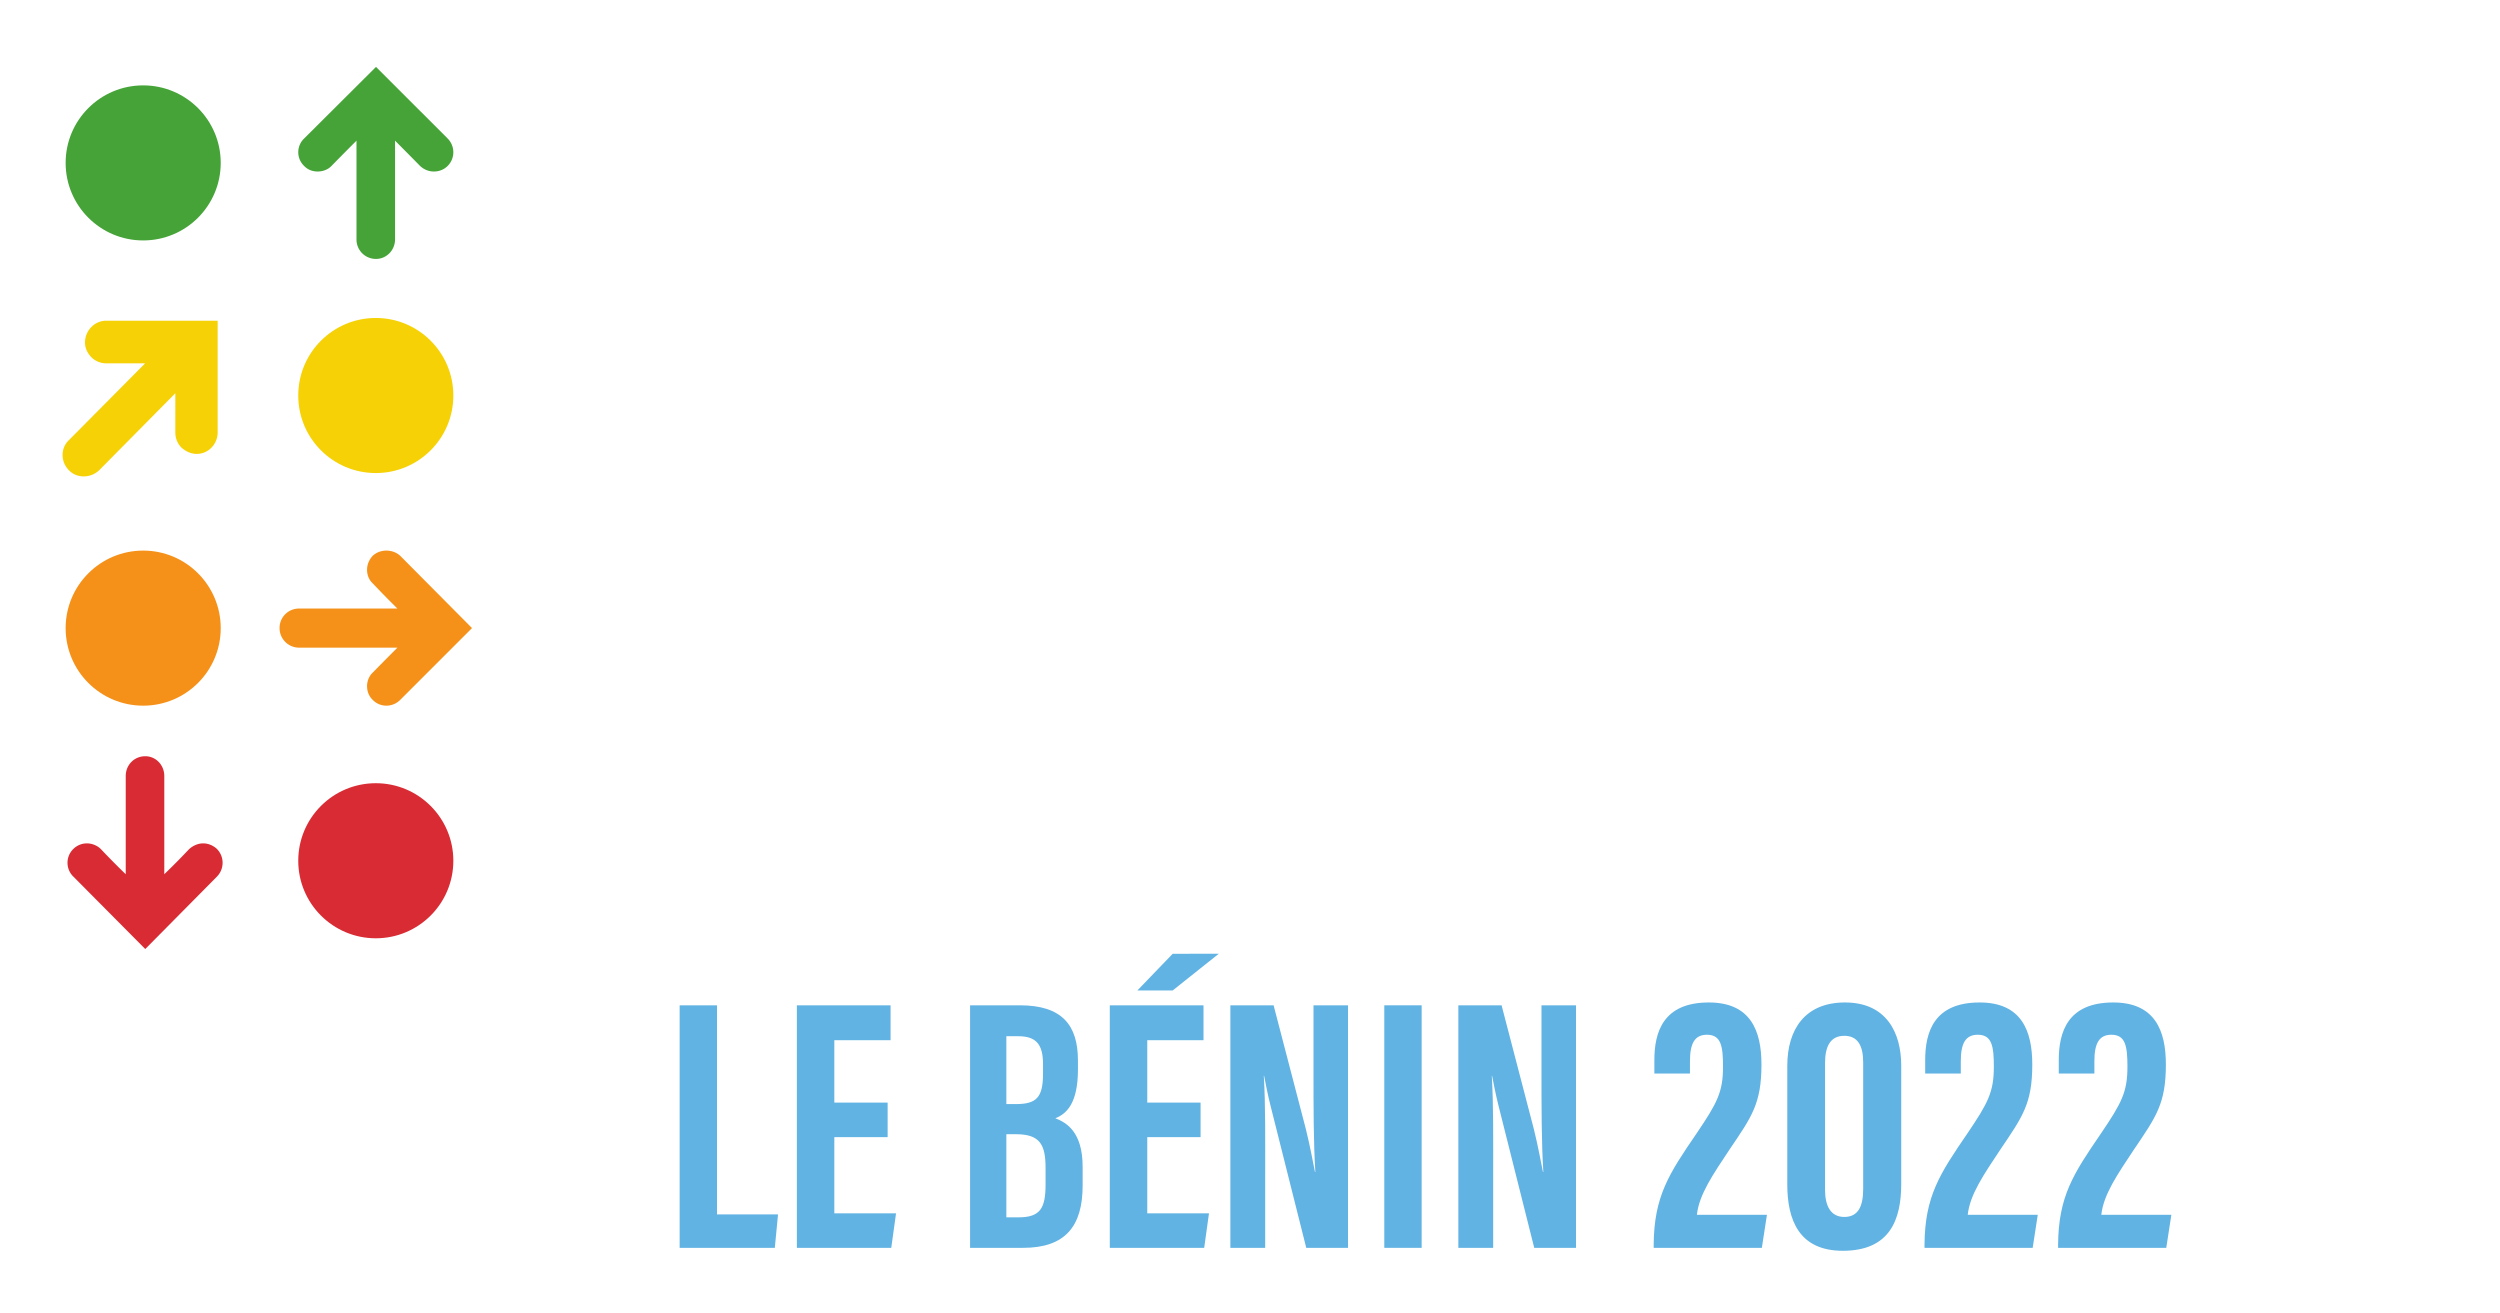 <svg xmlns="http://www.w3.org/2000/svg" xmlns:xlink="http://www.w3.org/1999/xlink" width="532.551" height="279.776" version="1.2" viewBox="0 0 399.413 209.832"><defs><symbol id="a" overflow="visible"><path d="M2.61 0h5.968v-17.344h1.39c3.485 0 4.063 1.11 4.063 5.797 0 2.844-.047 9.235.406 11.547h5.797c-.39-2.313-.343-8.64-.343-11.89 0-5.282-1.328-6.907-3.532-7.954 1.453-.625 3.938-2.14 3.938-8.11v-1.452c0-6.953-3.485-9.344-9.39-9.344H2.608Zm5.968-33.813h1.688c3.421 0 4 1.797 4 4.813v1.328c0 4.235-1.157 5.406-4.297 5.406h-1.39Zm0 0"/></symbol><symbol id="b" overflow="visible"><path d="M13.797-10.375 15.312 0h6.266l-6.5-38.75H6.672L.406 0H6.5l1.328-10.375zm-5.219-5.453c.766-5.75 1.985-14.047 2.094-17.235h.234c.469 4.36 1.281 10.61 2.203 17.235zm0 0"/></symbol><symbol id="c" overflow="visible"><path d="M2.61 0h5.968v-15.953h2.328c7.36 0 9.625-4.235 9.625-10.61v-2.265c0-6.906-3.125-9.922-9.281-9.922H2.61Zm5.968-33.813h2.203c3.313 0 3.828 2.313 3.828 5.157v1.86c0 3.827-.625 5.968-4.406 5.968H8.578zm0 0"/></symbol><symbol id="d" overflow="visible"><path d="M11.313-39.328c-5.797 0-9.516 3.422-9.516 10.844v18.218c0 7.25 2.844 10.844 9.11 10.844 6.609 0 9.734-3.531 9.734-10.953v-18.11c0-7.421-3.47-10.843-9.328-10.843zm-.126 5.453c2.438 0 3.376 1.688 3.376 4.766v19.484c0 3.36-1.047 4.813-3.376 4.813-2.14 0-3.296-1.516-3.296-4.75v-19.5c0-3.25 1.156-4.813 3.296-4.813zm0 0"/></symbol><symbol id="e" overflow="visible"><path d="M6.203 0h5.984v-33.172h6.25v-5.578H0v5.578h6.203zm0 0"/></symbol><symbol id="g" overflow="visible"><path d="M.75-11.422v2.313C.75-4 2.5.578 9.688.578c7.25 0 9.156-5.219 9.156-10.734 0-6.485-1.797-8.922-7.594-13.219-3.422-2.5-3.938-3.828-3.938-6.61 0-2.546.516-4.234 2.485-4.234 1.984 0 2.437 1.625 2.437 4.344v1.922h5.922v-2.094c0-4.234-1.11-9.328-8.234-9.328-7.016 0-8.594 5.156-8.594 10.266 0 5.734 2.266 7.828 6.438 11.125 4.125 3.312 5.046 4.593 5.046 8.765 0 2.485-.624 4.688-2.953 4.688-2.265 0-3.125-1.61-3.125-4.453v-2.438zm0 0"/></symbol><symbol id="h" overflow="visible"><path d="M2.375-38.75v29.36c0 6.609 2.969 9.968 9.11 9.968 6.5 0 9.218-3.828 9.218-9.969V-38.75h-5.969v29.469c0 2.61-.75 4.469-3.14 4.469-2.313 0-3.235-1.625-3.235-4.47V-38.75Zm0 0"/></symbol><symbol id="i" overflow="visible"><path d="M2.61 0h15.203l.515-5.344h-9.75V-38.75H2.61zm0 0"/></symbol><symbol id="j" overflow="visible"><path d="M17.047-23.203H8.53v-9.969h8.985v-5.578H2.546V0h15.079l.766-5.516H8.53v-12.171h8.516zm0 0"/></symbol><symbol id="k" overflow="visible"><path d="M2.61 0h8.296C20.125 0 21.11-6.5 21.11-12.406v-14.906c0-7.204-1.968-11.438-10.203-11.438H2.61Zm5.968-33.578H10.5c3.938 0 4.516 2.266 4.516 5.797v16.187c0 4-.579 6.485-4.516 6.485H8.578Zm0 0"/></symbol><symbol id="l" overflow="visible"><path d="M17.047-23.203H8.53v-9.969h8.985v-5.578H2.546V0h15.079l.766-5.516H8.53v-12.171h8.516zm-4.453-23.781-5.64 5.859h5.64l7.36-5.86zm0 0"/></symbol><symbol id="m" overflow="visible"><path d="M.344-38.75 7.14 0h7.296L21-38.75h-6.39l-1.907 15.89c-.64 5.282-1.515 10.86-1.86 15.032h-.109c-.359-4.469-1.218-9.922-1.859-15.14L6.781-38.75Zm0 0"/></symbol><symbol id="n" overflow="visible"><path d="M22.39 0h5.688v-38.75h-8.64c-1.516 9.281-3.657 20.828-4.297 26.344h-.063c-.515-5.453-2.031-16.485-3.531-26.344H2.609V0h5.454v-13.75c0-6.672-.235-15.422-.344-19.953h.11c.937 7.078 3.077 23.61 4.359 33.703h5.624c1.672-11.188 3.829-26.906 4.688-33.64h.063c-.11 4.468-.172 12.64-.172 19.203Zm0 0"/></symbol><symbol id="o" overflow="visible"><path d="M8.172 0v-10.61c0-6.968.062-12.187-.219-16.874H8c.234 1.156.531 2.828 1.047 4.859L14.734 0h6.672v-38.75h-5.515v10.094c0 6.328 0 11.781.296 16.531h-.062c-.344-1.672-.75-4-1.453-6.844L9.516-38.75H2.609V0Zm0 0"/></symbol><symbol id="p" overflow="visible"><path d="M2.61 0h8.468c6.781 0 9.516-3.484 9.516-9.969v-2.969c0-5.624-2.61-7.078-4.36-7.765 1.75-.703 3.61-2.328 3.61-7.781v-1.438c0-5.687-2.563-8.828-9.282-8.828H2.61Zm5.796-22.969v-10.843h1.86c2.843 0 4 1.218 4 4.468v1.5c0 3.828-1.047 4.875-4.344 4.875zm0 4.813h1.516c3.828 0 4.75 1.625 4.75 5.39v2.61c0 3.781-.813 5.281-4.297 5.281H8.406Zm0 0"/></symbol><symbol id="q" overflow="visible"><path d="M2.61-38.75V0h5.968v-38.75zm0 0"/></symbol><symbol id="r" overflow="visible"><path d="m18.328 0 .813-5.281H7.953c.344-3.25 2.61-6.5 5.219-10.438 3.531-5.219 5.094-7.312 5.094-13.578 0-5.39-1.735-9.906-8.407-9.906-7.312 0-8.703 4.75-8.703 9.219v2.14h5.688v-1.968c0-2.844.75-4.235 2.718-4.235 2.266 0 2.563 1.86 2.563 5.11 0 4.062-.938 5.796-4.234 10.671C3.484-11.828 1.109-8.234 1.047-.516V0Zm0 0"/></symbol><symbol id="s" overflow="visible"><path d="M11.078-39.203c-6.375 0-9.219 4.281-9.219 10.14v18.907C1.86-4.47 3.72.469 10.734.469c7.532 0 9.329-5 9.329-10.672V-29.11c0-5.282-2.375-10.094-8.985-10.094zm-.11 5.328c2.141 0 3.016 1.563 3.016 4.234v20.25c0 2.782-.812 4.454-3.015 4.454-2.203 0-3.078-1.797-3.078-4.344v-20.235c0-2.609.812-4.359 3.078-4.359zm0 0"/></symbol></defs><path fill="#45a338" d="M35.263 26.027c0 6.84-5.547 12.387-12.387 12.387-6.844 0-12.39-5.547-12.39-12.387 0-6.844 5.546-12.386 12.39-12.386 6.84 0 12.387 5.542 12.387 12.386"/><path fill="#f5d105" d="M72.427 63.191c0 6.84-5.547 12.387-12.387 12.387-6.844 0-12.39-5.547-12.39-12.387 0-6.843 5.546-12.39 12.39-12.39 6.84 0 12.387 5.547 12.387 12.39"/><path fill="#f59119" d="M35.263 100.355c0 6.84-5.547 12.387-12.387 12.387-6.844 0-12.39-5.547-12.39-12.387 0-6.843 5.546-12.39 12.39-12.39 6.84 0 12.387 5.547 12.387 12.39"/><path fill="#d92b33" d="M72.427 137.52c0 6.84-5.547 12.386-12.387 12.386-6.844 0-12.39-5.547-12.39-12.387 0-6.843 5.546-12.39 12.39-12.39 6.84 0 12.387 5.547 12.387 12.39"/><path fill="#45a338" d="M71.532 22.144a3.1 3.1 0 0 1 0 4.356c-.617.617-1.394.902-2.219.902-.777 0-1.558-.285-2.214-.902 0 0-1.891-1.93-3.985-4.027v15.773c0 1.723-1.355 3.121-3.039 3.121a3.095 3.095 0 0 1-3.12-3.121V22.473A568.8 568.8 0 0 0 52.97 26.5c-.574.617-1.438.902-2.219.902-.82 0-1.602-.285-2.176-.902a3.03 3.03 0 0 1 0-4.356l11.5-11.457zm0 0"/><path fill="#f5d105" d="M34.774 69.094c0 1.847-1.484 3.425-3.336 3.425-.992 0-1.8-.449-2.433-.992a3.402 3.402 0 0 1-.992-2.433v-6.27L15.84 75.133c-1.399 1.308-3.563 1.308-4.824 0-1.356-1.352-1.356-3.559 0-4.82l12.171-12.266h-6.222a3.36 3.36 0 0 1-2.387-.992c-.59-.633-.996-1.399-.996-2.344 0-1.895 1.535-3.473 3.383-3.473h17.808zm0 0"/><path fill="#f59119" d="M63.942 111.816c-1.23 1.235-3.203 1.235-4.398 0-.617-.613-.902-1.355-.902-2.218 0-.7.285-1.563.902-2.137 0 0 1.89-1.934 3.95-3.988H47.79a3.121 3.121 0 0 1-3.125-3.125 3.094 3.094 0 0 1 3.125-3.122h15.703c-2.058-2.015-3.95-4.03-3.95-4.03-.616-.575-.901-1.356-.901-2.177 0-.742.285-1.562.902-2.222 1.195-1.11 3.168-1.11 4.398 0l11.47 11.55zm0 0"/><path fill="#d92b33" d="M11.708 140.039a3.077 3.077 0 0 1 0-4.395 3.08 3.08 0 0 1 2.18-.902c.777 0 1.64.328 2.215.902 0 0 1.89 2.016 3.984 4.028V123.98c0-1.765 1.355-3.16 3.121-3.16 1.684 0 3.04 1.395 3.04 3.16v15.692a119.407 119.407 0 0 0 3.983-4.028c.657-.574 1.438-.902 2.22-.902.82 0 1.6.328 2.218.902a3.148 3.148 0 0 1 0 4.395l-11.461 11.582zm0 0"/><use xlink:href="#a" width="100%" height="100%" x="202.34" y="104.559" fill="#fff" transform="translate(-96.366 -55.184)"/><use xlink:href="#b" width="100%" height="100%" x="225.366" y="104.559" fill="#fff" transform="translate(-96.366 -55.184)"/><g fill="#fff" transform="translate(-96.366 -55.184)"><use xlink:href="#c" width="100%" height="100%" x="247.754" y="104.559"/><use xlink:href="#c" width="100%" height="100%" x="269.852" y="104.559"/></g><g fill="#fff" transform="translate(-96.366 -55.184)"><use xlink:href="#d" width="100%" height="100%" x="292.414" y="104.559"/><use xlink:href="#a" width="100%" height="100%" x="315.44" y="104.559"/></g><g fill="#fff" transform="translate(-96.366 -55.184)"><use xlink:href="#e" width="100%" height="100%" x="338.466" y="104.559"/><use xlink:href="#f" width="100%" height="100%" x="357.49" y="104.559"/><use xlink:href="#g" width="100%" height="100%" x="365.668" y="104.559"/><use xlink:href="#h" width="100%" height="100%" x="386.2" y="104.559"/><use xlink:href="#a" width="100%" height="100%" x="409.922" y="104.559"/><use xlink:href="#f" width="100%" height="100%" x="432.252" y="104.559"/><use xlink:href="#i" width="100%" height="100%" x="440.43" y="104.559"/><use xlink:href="#j" width="100%" height="100%" x="459.222" y="104.559"/><use xlink:href="#f" width="100%" height="100%" x="478.652" y="104.559"/></g><g fill="#fff" transform="translate(-96.366 -55.184)"><use xlink:href="#k" width="100%" height="100%" x="202.34" y="154.555"/><use xlink:href="#l" width="100%" height="100%" x="225.888" y="154.555"/></g><use xlink:href="#m" width="100%" height="100%" x="245.956" y="154.555" fill="#fff" transform="translate(-96.366 -55.184)"/><use xlink:href="#j" width="100%" height="100%" x="267.648" y="154.555" fill="#fff" transform="translate(-96.366 -55.184)"/><g fill="#fff" transform="translate(-96.366 -55.184)"><use xlink:href="#i" width="100%" height="100%" x="286.846" y="154.555"/><use xlink:href="#d" width="100%" height="100%" x="305.638" y="154.555"/><use xlink:href="#c" width="100%" height="100%" x="328.664" y="154.555"/><use xlink:href="#c" width="100%" height="100%" x="350.762" y="154.555"/><use xlink:href="#j" width="100%" height="100%" x="372.86" y="154.555"/><use xlink:href="#n" width="100%" height="100%" x="392.29" y="154.555"/><use xlink:href="#j" width="100%" height="100%" x="423.552" y="154.555"/></g><g fill="#fff" transform="translate(-96.366 -55.184)"><use xlink:href="#o" width="100%" height="100%" x="442.75" y="154.555"/><use xlink:href="#e" width="100%" height="100%" x="467.342" y="154.555"/><use xlink:href="#f" width="100%" height="100%" x="486.366" y="154.555"/></g><g fill="#fff" transform="translate(-96.366 -55.184)"><use xlink:href="#k" width="100%" height="100%" x="202.34" y="204.551"/><use xlink:href="#h" width="100%" height="100%" x="225.888" y="204.551"/><use xlink:href="#a" width="100%" height="100%" x="249.61" y="204.551"/></g><use xlink:href="#b" width="100%" height="100%" x="272.636" y="204.551" fill="#fff" transform="translate(-96.366 -55.184)"/><use xlink:href="#p" width="100%" height="100%" x="295.024" y="204.551" fill="#fff" transform="translate(-96.366 -55.184)"/><g fill="#fff" transform="translate(-96.366 -55.184)"><use xlink:href="#i" width="100%" height="100%" x="317.412" y="204.551"/><use xlink:href="#j" width="100%" height="100%" x="336.204" y="204.551"/><use xlink:href="#f" width="100%" height="100%" x="355.634" y="204.551"/><use xlink:href="#c" width="100%" height="100%" x="363.812" y="204.551"/></g><g fill="#fff" transform="translate(-96.366 -55.184)"><use xlink:href="#d" width="100%" height="100%" x="386.374" y="204.551"/><use xlink:href="#h" width="100%" height="100%" x="409.4" y="204.551"/><use xlink:href="#a" width="100%" height="100%" x="433.122" y="204.551"/><use xlink:href="#f" width="100%" height="100%" x="455.452" y="204.551"/></g><g fill="#61b3e3" transform="translate(-96.366 -55.184)"><use xlink:href="#i" width="100%" height="100%" x="202.34" y="254.547"/><use xlink:href="#j" width="100%" height="100%" x="221.132" y="254.547"/><use xlink:href="#f" width="100%" height="100%" x="240.562" y="254.547"/><use xlink:href="#p" width="100%" height="100%" x="248.74" y="254.547"/></g><use xlink:href="#l" width="100%" height="100%" x="271.128" y="254.547" fill="#61b3e3" transform="translate(-96.366 -55.184)"/><g fill="#61b3e3" transform="translate(-96.366 -55.184)"><use xlink:href="#o" width="100%" height="100%" x="290.326" y="254.547"/><use xlink:href="#q" width="100%" height="100%" x="314.918" y="254.547"/><use xlink:href="#o" width="100%" height="100%" x="326.75" y="254.547"/><use xlink:href="#f" width="100%" height="100%" x="351.342" y="254.547"/><use xlink:href="#r" width="100%" height="100%" x="359.52" y="254.547"/></g><use xlink:href="#s" width="100%" height="100%" x="380.052" y="254.547" fill="#61b3e3" transform="translate(-96.366 -55.184)"/><use xlink:href="#r" width="100%" height="100%" x="402.788" y="254.547" fill="#61b3e3" transform="translate(-96.366 -55.184)"/><use xlink:href="#r" width="100%" height="100%" x="424.132" y="254.547" fill="#61b3e3" transform="translate(-96.366 -55.184)"/><use xlink:href="#f" width="100%" height="100%" x="444.2" y="254.547" fill="#2eb0dc" transform="translate(-96.366 -55.184)"/></svg>